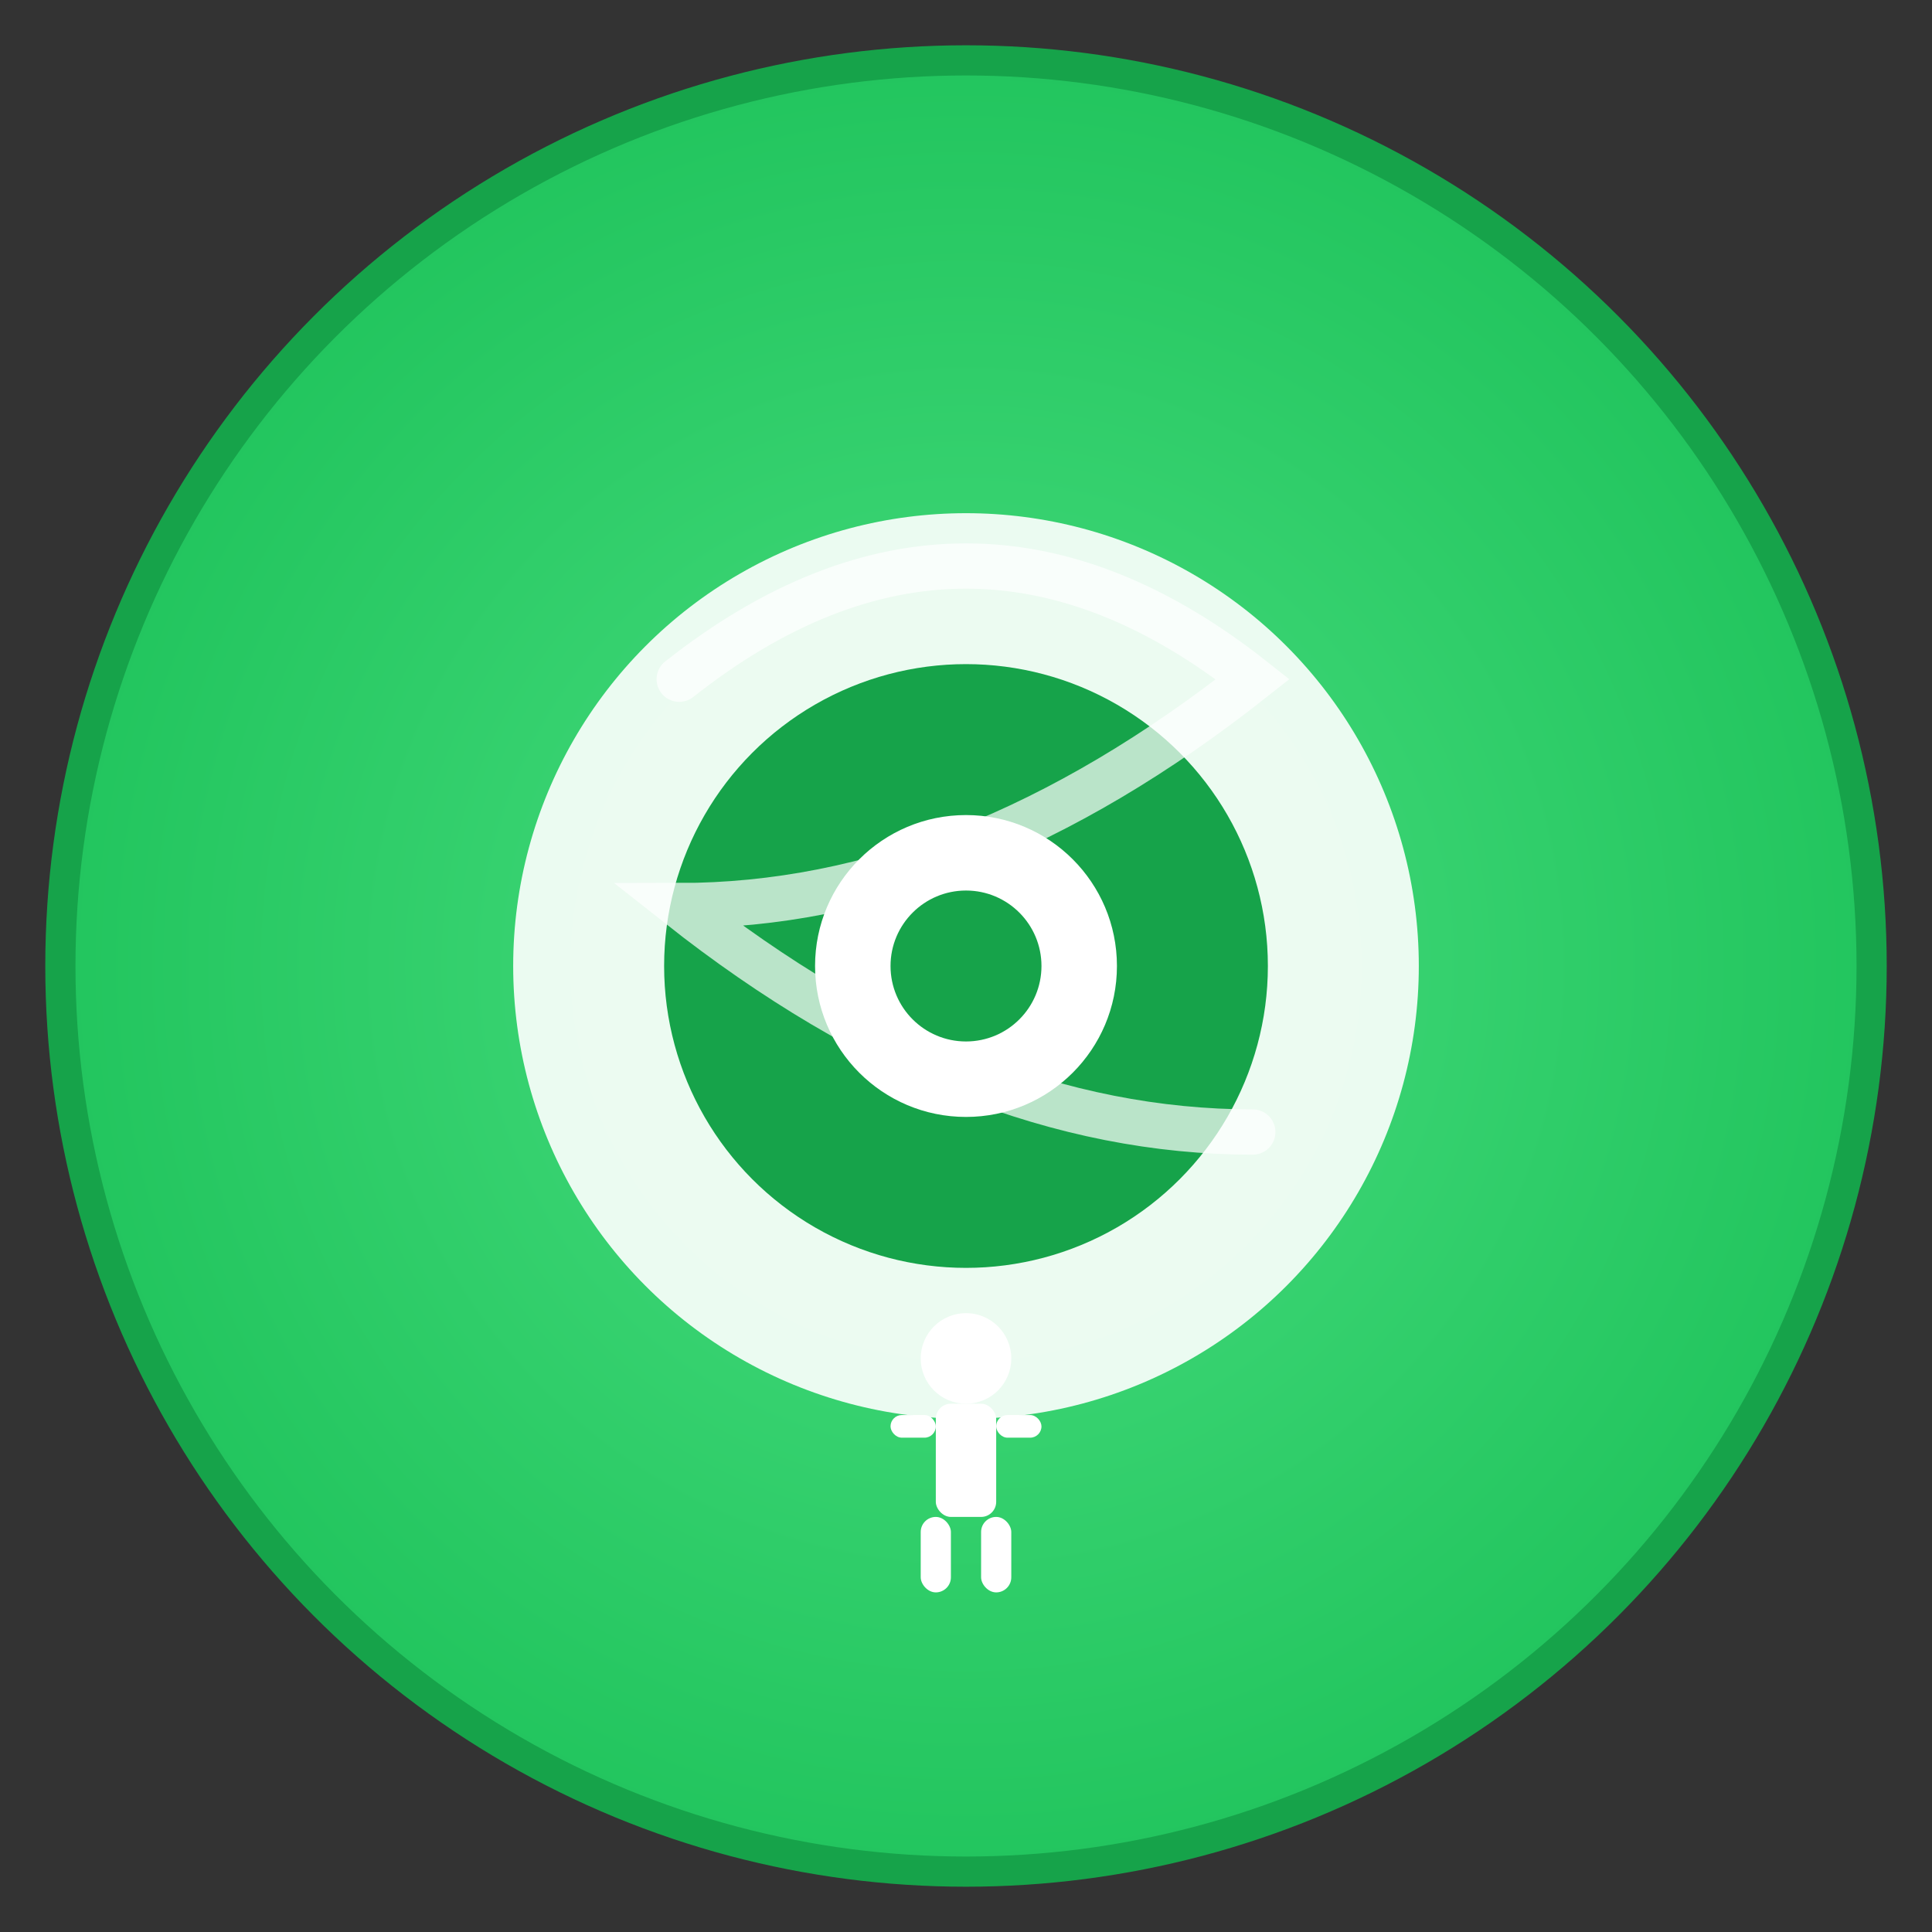 <svg xmlns="http://www.w3.org/2000/svg" viewBox="0 0 512 512" width="512" height="512">
  <rect x="0" y="0" width="512" height="512" fill="#333333" stroke="none"/>
  <defs>
    <radialGradient id="bg" cx="50%" cy="50%" r="50%">
      <stop offset="0%" style="stop-color:#4ade80;stop-opacity:1" />
      <stop offset="100%" style="stop-color:#22c55e;stop-opacity:1" />
    </radialGradient>
  </defs>
  
  <!-- Background circle -->
  <circle cx="256" cy="256" r="240" fill="url(#bg)" stroke="#16a34a" stroke-width="8"/>
  
  <!-- GPS/Location icon -->
  <circle cx="256" cy="256" r="120" fill="#ffffff" opacity="0.9"/>
  <circle cx="256" cy="256" r="80" fill="#16a34a"/>
  <circle cx="256" cy="256" r="40" fill="#ffffff"/>
  <circle cx="256" cy="256" r="20" fill="#16a34a"/>
  
  <!-- Path/track indicator -->
  <path d="M 180 180 Q 256 120 332 180 Q 256 240 180 240 Q 256 300 332 300" 
        stroke="#ffffff" 
        stroke-width="12" 
        fill="none" 
        opacity="0.7"
        stroke-linecap="round"/>
  
  <!-- Walking figure -->
  <g fill="#ffffff" transform="translate(256, 380)">
    <!-- Head -->
    <circle cx="0" cy="-20" r="12"/>
    <!-- Body -->
    <rect x="-8" y="-8" width="16" height="30" rx="4"/>
    <!-- Arms -->
    <rect x="-20" y="-5" width="12" height="6" rx="3"/>
    <rect x="8" y="-5" width="12" height="6" rx="3"/>
    <!-- Legs -->
    <rect x="-12" y="22" width="8" height="20" rx="4"/>
    <rect x="4" y="22" width="8" height="20" rx="4"/>
  </g>
</svg> 